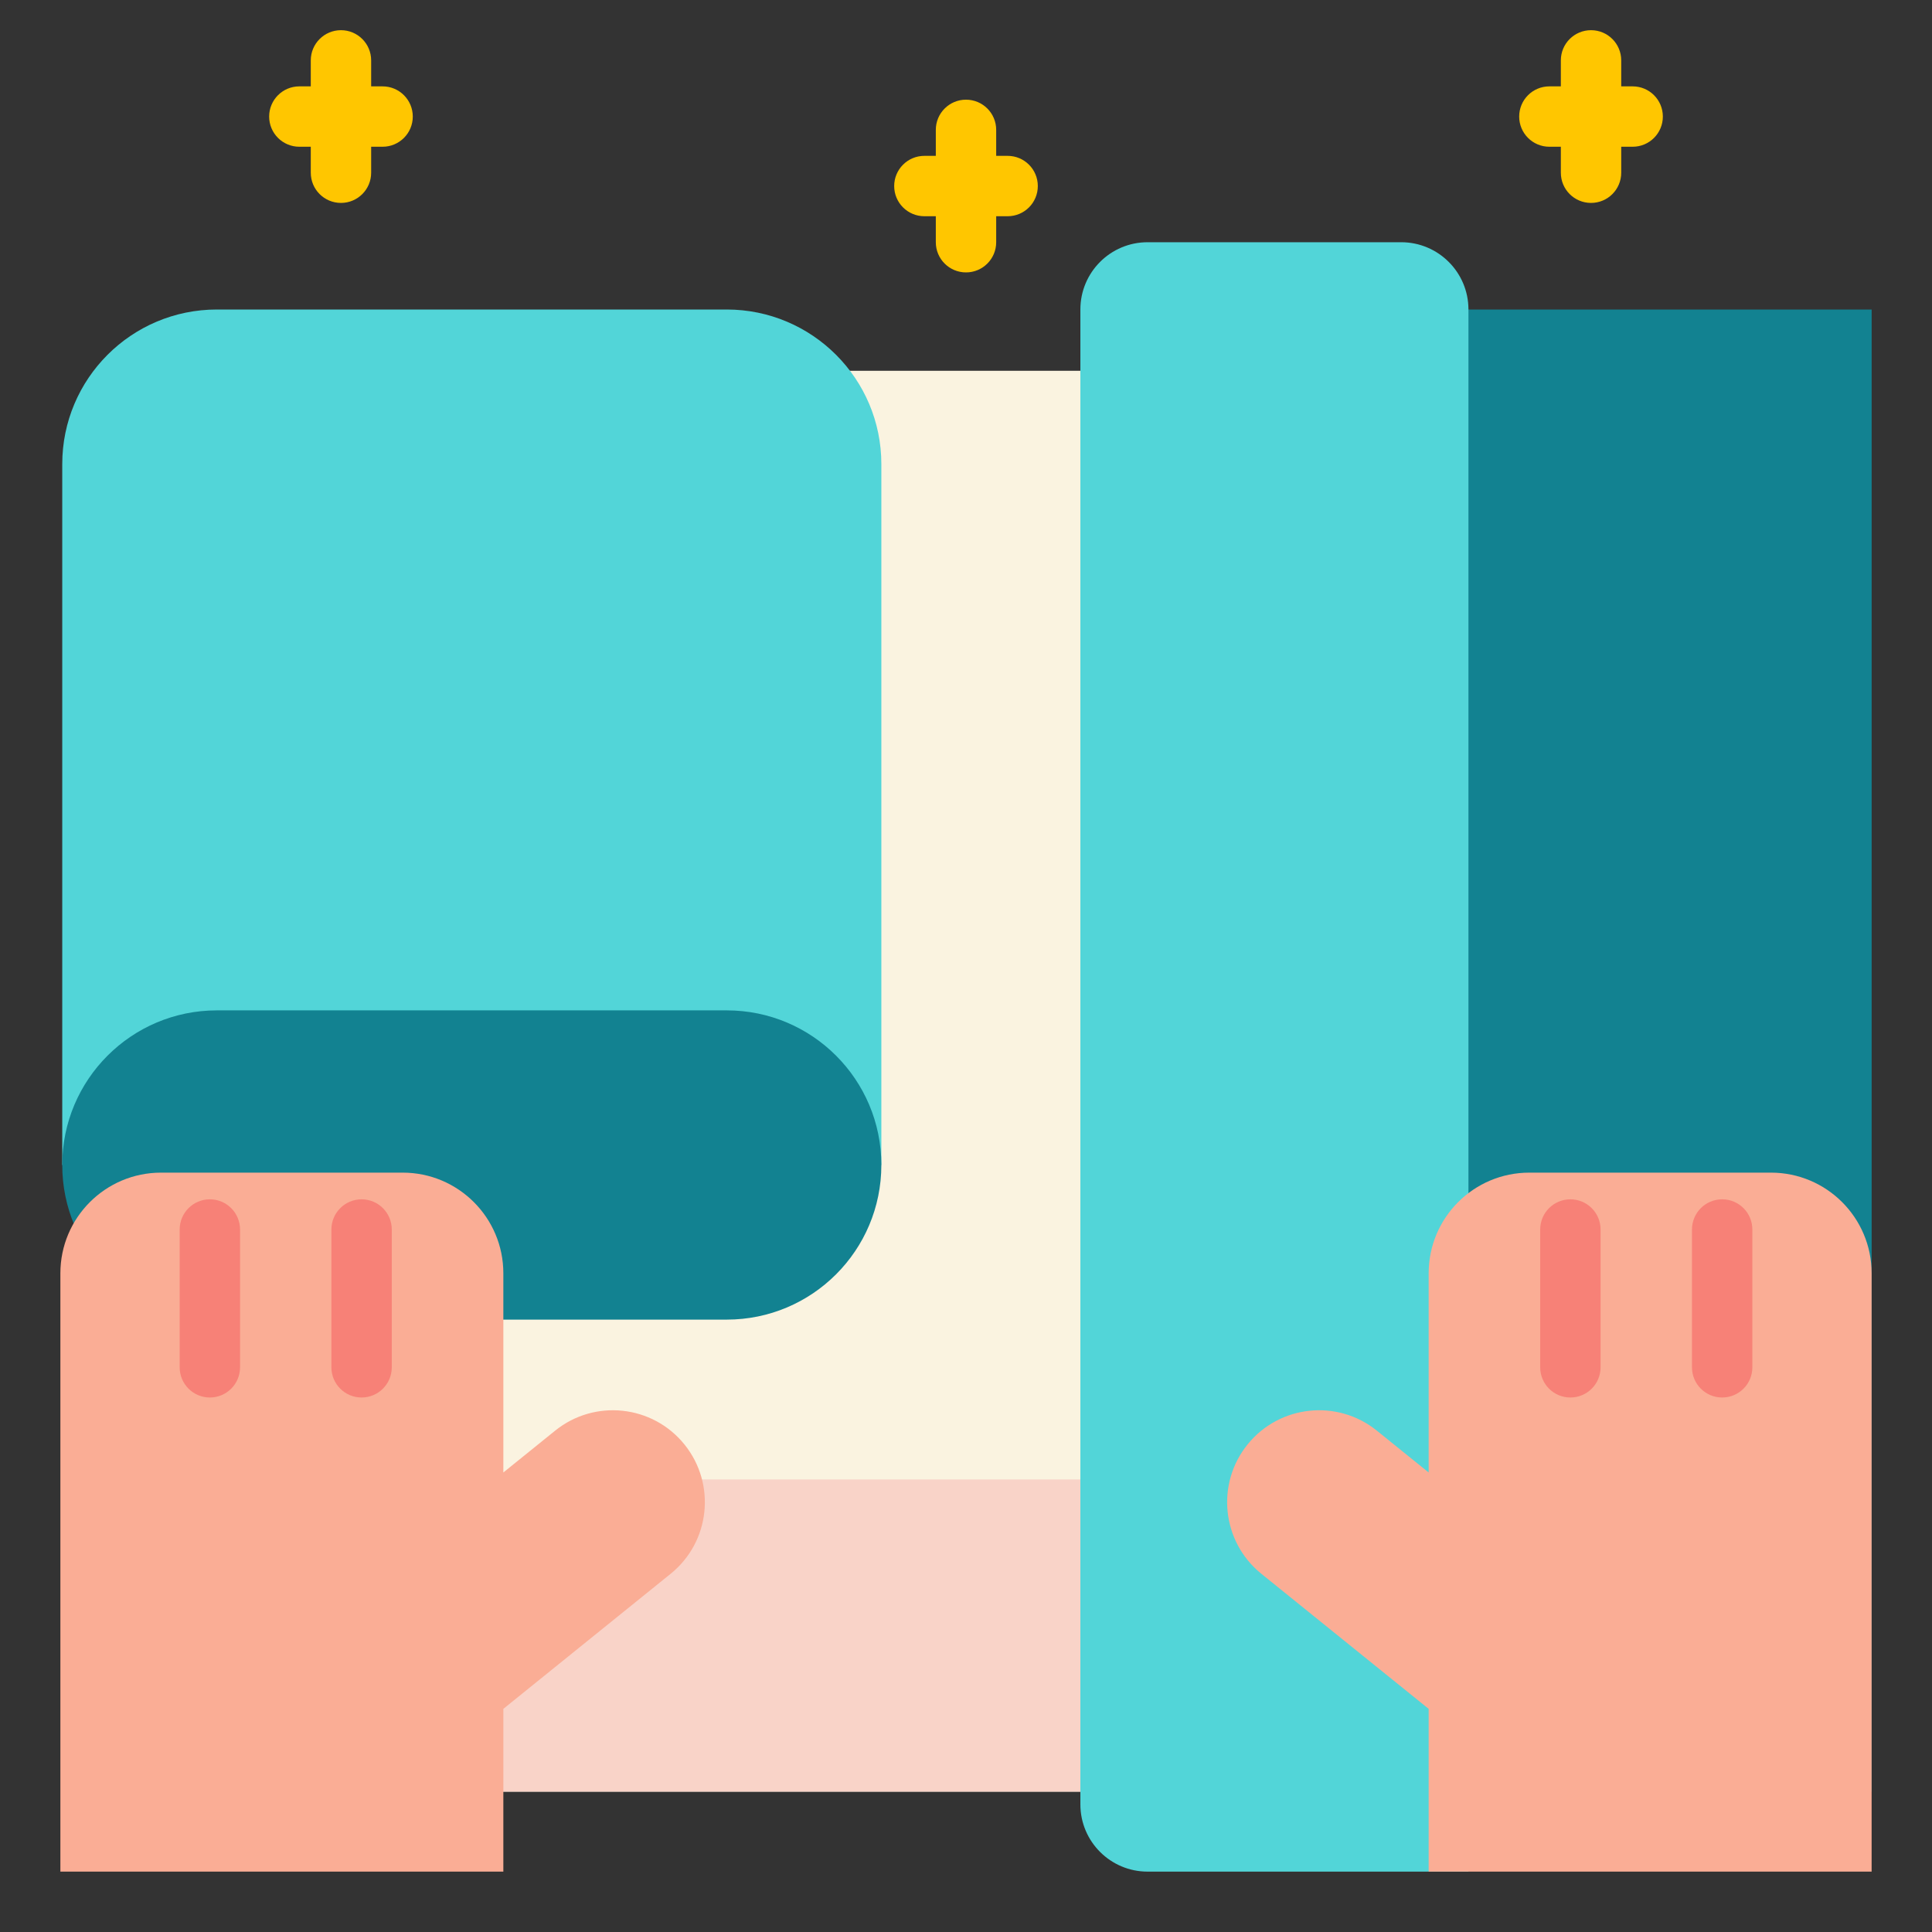 <svg width="64" height="64" viewBox="0 0 64 64" fill="none" xmlns="http://www.w3.org/2000/svg">
<rect x="0" y="0" width="64" height="64" fill="#333333" stroke="none"/>
<path d="M9.748 12.283L9.748 59.351H40.712V12.283H9.748Z" fill="#FAF3E0"/>
<path d="M9.748 49.009V59.351H40.712V49.009H9.748Z" fill="#F9D3C8"/>
<path d="M46.244 10.254V59.351H62.001V10.254H46.244Z" fill="#128291"/>
<path d="M48.644 10.251V62H38.016C36.786 62 35.789 61.003 35.789 59.773V10.251C35.789 9.021 36.786 8.024 38.016 8.024H46.417C47.647 8.025 48.644 9.022 48.644 10.251ZM29.196 15.375V38.591H2.062V15.375C2.062 12.546 4.355 10.253 7.184 10.253H24.075C26.903 10.254 29.196 12.547 29.196 15.375Z" fill="#52D5D8"/>
<path d="M29.196 38.592C29.196 41.421 26.903 43.714 24.074 43.714H7.184C4.355 43.714 2.062 41.421 2.062 38.592C2.062 35.763 4.355 33.47 7.184 33.47H24.075C26.903 33.47 29.196 35.763 29.196 38.592Z" fill="#128291"/>
<path d="M16.674 42.18V48.778L18.389 47.393C19.698 46.336 21.616 46.54 22.673 47.849C23.73 49.158 23.526 51.076 22.217 52.133L16.674 56.608V62H2V42.18C2 40.338 3.493 38.845 5.335 38.845H13.339C15.181 38.845 16.674 40.338 16.674 42.18ZM47.326 42.18V48.778L45.611 47.393C44.302 46.336 42.384 46.54 41.327 47.849C40.27 49.158 40.474 51.076 41.783 52.133L47.326 56.608V62H62V42.18C62 40.338 60.507 38.845 58.665 38.845H50.661C48.819 38.845 47.326 40.338 47.326 42.18Z" fill="#FAAD95"/>
<path d="M11.978 46.294C11.426 46.294 10.978 45.847 10.978 45.294V40.729C10.978 40.176 11.426 39.729 11.978 39.729C12.53 39.729 12.978 40.176 12.978 40.729V45.294C12.978 45.847 12.53 46.294 11.978 46.294ZM7.952 45.294V40.729C7.952 40.176 7.504 39.729 6.952 39.729C6.4 39.729 5.952 40.176 5.952 40.729V45.294C5.952 45.847 6.4 46.294 6.952 46.294C7.504 46.294 7.952 45.847 7.952 45.294ZM53.021 45.294V40.729C53.021 40.176 52.574 39.729 52.021 39.729C51.468 39.729 51.021 40.176 51.021 40.729V45.294C51.021 45.847 51.468 46.294 52.021 46.294C52.574 46.294 53.021 45.847 53.021 45.294ZM58.049 45.294V40.729C58.049 40.176 57.602 39.729 57.049 39.729C56.496 39.729 56.049 40.176 56.049 40.729V45.294C56.049 45.847 56.496 46.294 57.049 46.294C57.602 46.294 58.049 45.847 58.049 45.294Z" fill="#F78177"/>
<path d="M13.674 3.861C13.674 4.414 13.226 4.861 12.674 4.861H12.295V5.722C12.295 6.275 11.847 6.722 11.295 6.722C10.743 6.722 10.295 6.275 10.295 5.722V4.861H9.916C9.364 4.861 8.916 4.414 8.916 3.861C8.916 3.308 9.364 2.861 9.916 2.861H10.295V2C10.295 1.447 10.743 1 11.295 1C11.847 1 12.295 1.447 12.295 2V2.861H12.674C13.227 2.861 13.674 3.309 13.674 3.861ZM54.084 2.861H53.705V2C53.705 1.447 53.258 1 52.705 1C52.152 1 51.705 1.447 51.705 2V2.861H51.325C50.772 2.861 50.325 3.308 50.325 3.861C50.325 4.414 50.772 4.861 51.325 4.861H51.705V5.722C51.705 6.275 52.152 6.722 52.705 6.722C53.258 6.722 53.705 6.275 53.705 5.722V4.861H54.084C54.637 4.861 55.084 4.414 55.084 3.861C55.084 3.308 54.637 2.861 54.084 2.861ZM33.379 5.163H33V4.302C33 3.749 32.552 3.302 32 3.302C31.448 3.302 31 3.749 31 4.302V5.163H30.621C30.069 5.163 29.621 5.61 29.621 6.163C29.621 6.716 30.069 7.163 30.621 7.163H31V8.024C31 8.577 31.448 9.024 32 9.024C32.552 9.024 33 8.577 33 8.024V7.163H33.379C33.932 7.163 34.379 6.716 34.379 6.163C34.379 5.61 33.932 5.163 33.379 5.163Z" fill="#FFC600"/>
</svg>
